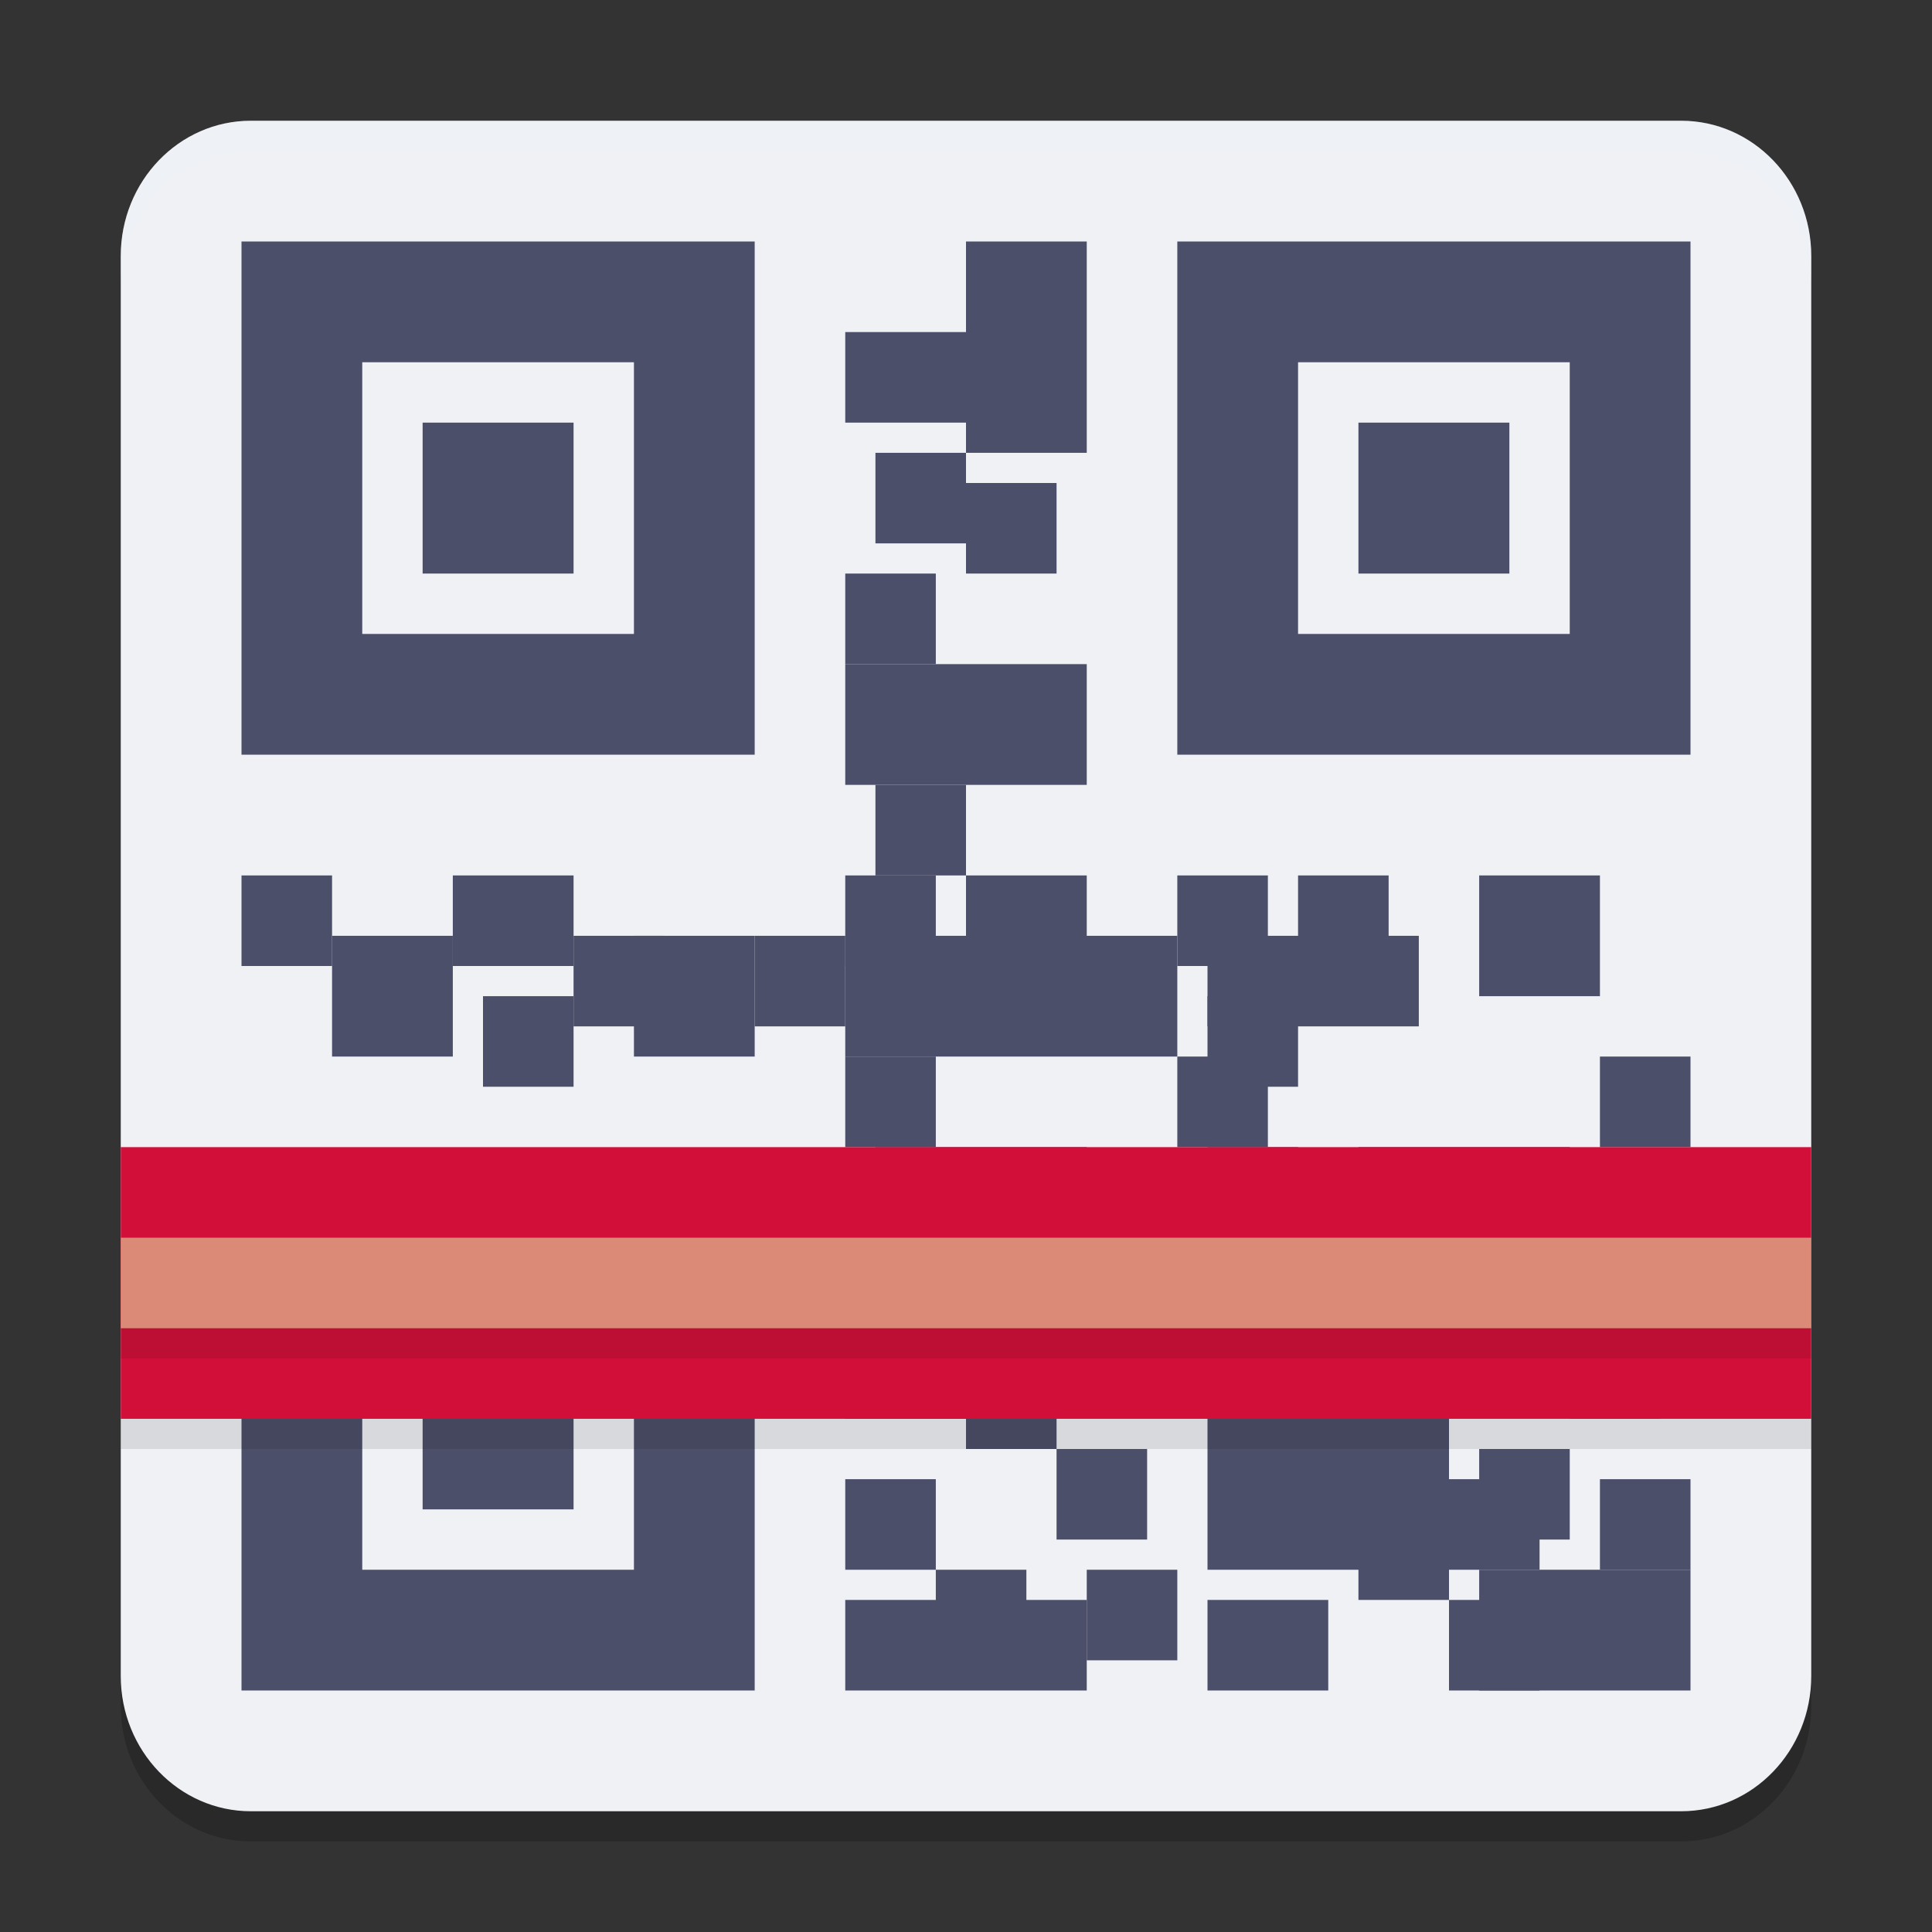 <svg xmlns="http://www.w3.org/2000/svg" width="64" height="64" version="1.1">
 <rect width="100%" height="100%" fill="#333333" stroke="none"/>
 <path style="opacity:0.2" d="M 8.308,5 H 55.692 C 58.071,5 60,7.006 60,9.48 V 56.52 C 60,58.994 58.071,61 55.692,61 H 8.308 C 5.929,61 4,58.994 4,56.52 V 9.48 c 0,-2.474 1.929,-4.48 4.308,-4.48 z m 0,0"/>
 <path style="fill:#eff1f5" d="M 8.308,4 H 55.692 C 58.071,4 60,6.006 60,8.48 V 55.52 C 60,57.994 58.071,60 55.692,60 H 8.308 C 5.929,60 4,57.994 4,55.52 V 8.48 c 0,-2.474 1.929,-4.48 4.308,-4.48 z m 0,0"/>
 <path style="fill:#eff1f5" d="M 8,8 H 56 V 56 H 8 Z m 0,0"/>
 <path style="fill:#4c4f69" d="M 8,39 V 56 H 25 V 39 Z m 4,4 h 9 v 9 h -9 z m 2,2 v 5 h 5 v -5 z"/>
 <path style="fill:#4c4f69" d="M 8 29 L 11 29 L 11 32 L 8 32 Z M 8 29"/>
 <path style="fill:#4c4f69" d="M 11 31 L 15 31 L 15 35 L 11 35 Z M 11 31"/>
 <path style="fill:#4c4f69" d="M 15 29 L 19 29 L 19 32 L 15 32 Z M 15 29"/>
 <path style="fill:#4c4f69" d="M 21 31 L 25 31 L 25 35 L 21 35 Z M 21 31"/>
 <path style="fill:#4c4f69" d="M 28 31 L 39 31 L 39 35 L 28 35 Z M 28 31"/>
 <path style="fill:#4c4f69" d="M 16 33 L 19 33 L 19 36 L 16 36 Z M 16 33"/>
 <path style="fill:#4c4f69" d="M 19 31 L 22 31 L 22 34 L 19 34 Z M 19 31"/>
 <path style="fill:#4c4f69" d="M 25 31 L 28 31 L 28 34 L 25 34 Z M 25 31"/>
 <path style="fill:#4c4f69" d="M 28 29 L 31 29 L 31 32 L 28 32 Z M 28 29"/>
 <path style="fill:#4c4f69" d="M 29 26 L 32 26 L 32 29 L 29 29 Z M 29 26"/>
 <path style="fill:#4c4f69" d="M 32 29 L 36 29 L 36 32 L 32 32 Z M 32 29"/>
 <path style="fill:#4c4f69" d="M 28 22 L 36 22 L 36 26 L 28 26 Z M 28 22"/>
 <path style="fill:#4c4f69" d="M 29 38 L 36 38 L 36 41 L 29 41 Z M 29 38"/>
 <path style="fill:#4c4f69" d="M 28 53 L 36 53 L 36 56 L 28 56 Z M 28 53"/>
 <path style="fill:#4c4f69" d="M 28 40 L 32 40 L 32 47 L 28 47 Z M 28 40"/>
 <path style="fill:#4c4f69" d="M 32 8 L 36 8 L 36 15 L 32 15 Z M 32 8"/>
 <path style="fill:#4c4f69" d="M 29 15 L 32 15 L 32 18 L 29 18 Z M 29 15"/>
 <path style="fill:#4c4f69" d="M 32 16 L 35 16 L 35 19 L 32 19 Z M 32 16"/>
 <path style="fill:#4c4f69" d="M 28 19 L 31 19 L 31 22 L 28 22 Z M 28 19"/>
 <path style="fill:#4c4f69" d="M 28 11 L 35 11 L 35 14 L 28 14 Z M 28 11"/>
 <path style="fill:#4c4f69" d="M 40 34 L 47 34 L 47 31 L 40 31 Z M 40 34"/>
 <path style="fill:#4c4f69" d="M 43 32 L 46 32 L 46 29 L 43 29 Z M 43 32"/>
 <path style="fill:#4c4f69" d="M 45 41 L 52 41 L 52 38 L 45 38 Z M 45 41"/>
 <path style="fill:#4c4f69" d="M 40 36 L 43 36 L 43 33 L 40 33 Z M 40 36"/>
 <path style="fill:#4c4f69" d="M 39 32 L 42 32 L 42 29 L 39 29 Z M 39 32"/>
 <path style="fill:#4c4f69" d="M 49 29 L 53 29 L 53 33 L 49 33 Z M 49 29"/>
 <path style="fill:#4c4f69" d="M 36 40 L 44 40 L 44 43 L 36 43 Z M 36 40"/>
 <path style="fill:#4c4f69" d="M 40 41 L 43 41 L 43 38 L 40 38 Z M 40 41"/>
 <path style="fill:#4c4f69" d="M 39 38 L 42 38 L 42 35 L 39 35 Z M 39 38"/>
 <path style="fill:#4c4f69" d="M 40 45 L 47 45 L 47 52 L 40 52 Z M 40 45"/>
 <path style="fill:#4c4f69" d="M 36 52 L 39 52 L 39 55 L 36 55 Z M 36 52"/>
 <path style="fill:#4c4f69" d="M 35 51 L 38 51 L 38 48 L 35 48 Z M 35 51"/>
 <path style="fill:#4c4f69" d="M 32 48 L 35 48 L 35 45 L 32 45 Z M 32 48"/>
 <path style="fill:#4c4f69" d="M 28 49 L 31 49 L 31 52 L 28 52 Z M 28 49"/>
 <path style="fill:#4c4f69" d="M 31 52 L 34 52 L 34 55 L 31 55 Z M 31 52"/>
 <path style="fill:#4c4f69" d="M 40 53 L 44 53 L 44 56 L 40 56 Z M 40 53"/>
 <path style="fill:#4c4f69" d="M 28 35 L 31 35 L 31 38 L 28 38 Z M 28 35"/>
 <path style="fill:#4c4f69" d="M 53 43 L 56 43 L 56 40 L 53 40 Z M 53 43"/>
 <path style="fill:#4c4f69" d="M 53 38 L 56 38 L 56 35 L 53 35 Z M 53 38"/>
 <path style="fill:#4c4f69" d="M 48 52 L 51 52 L 51 49 L 48 49 Z M 48 52"/>
 <path style="fill:#4c4f69" d="M 49 51 L 52 51 L 52 48 L 49 48 Z M 49 51"/>
 <path style="fill:#4c4f69" d="M 45 45 L 48 45 L 48 53 L 45 53 Z M 45 45"/>
 <path style="fill:#4c4f69" d="M 49 52 L 56 52 L 56 56 L 49 56 Z M 49 52"/>
 <path style="fill:#4c4f69" d="M 53 52 L 56 52 L 56 49 L 53 49 Z M 53 52"/>
 <path style="fill:#4c4f69" d="M 48 46 L 51 46 L 51 42 L 48 42 Z M 48 46"/>
 <path style="fill:#4c4f69" d="M 52 47 L 55 47 L 55 40 L 52 40 Z M 52 47"/>
 <path style="fill:#4c4f69" d="M 48 56 L 51 56 L 51 53 L 48 53 Z M 48 56"/>
 <path style="fill:#d20f39" d="M 4,47 H 60 V 38 H 4 Z m 0,0"/>
 <path fill="#dc8a78" d="M 4,44 H 60 V 41 H 4 Z m 0,0"/>
 <path style="fill:#4c4f69" d="M 8 8 L 8 25 L 25 25 L 25 8 L 8 8 z M 12 12 L 21 12 L 21 21 L 12 21 L 12 12 z M 14 14 L 14 19 L 19 19 L 19 14 L 14 14 z"/>
 <path style="fill:#4c4f69" d="M 39,8 V 25 H 56 V 8 Z m 4,4 h 9 v 9 h -9 z m 2,2 v 5 h 5 v -5 z"/>
 <path style="fill:#eff1f5;opacity:0.2" d="M 8.309 4 C 5.93 4 4 6.006 4 8.48 L 4 9.48 C 4 7.006 5.93 5 8.309 5 L 55.691 5 C 58.07 5 60 7.006 60 9.48 L 60 8.48 C 60 6.006 58.07 4 55.691 4 L 8.309 4 z"/>
 <rect style="opacity:0.1" width="56" height="1" x="4" y="44"/>
 <rect style="opacity:0.1" width="56" height="1" x="4" y="47"/>
</svg>
